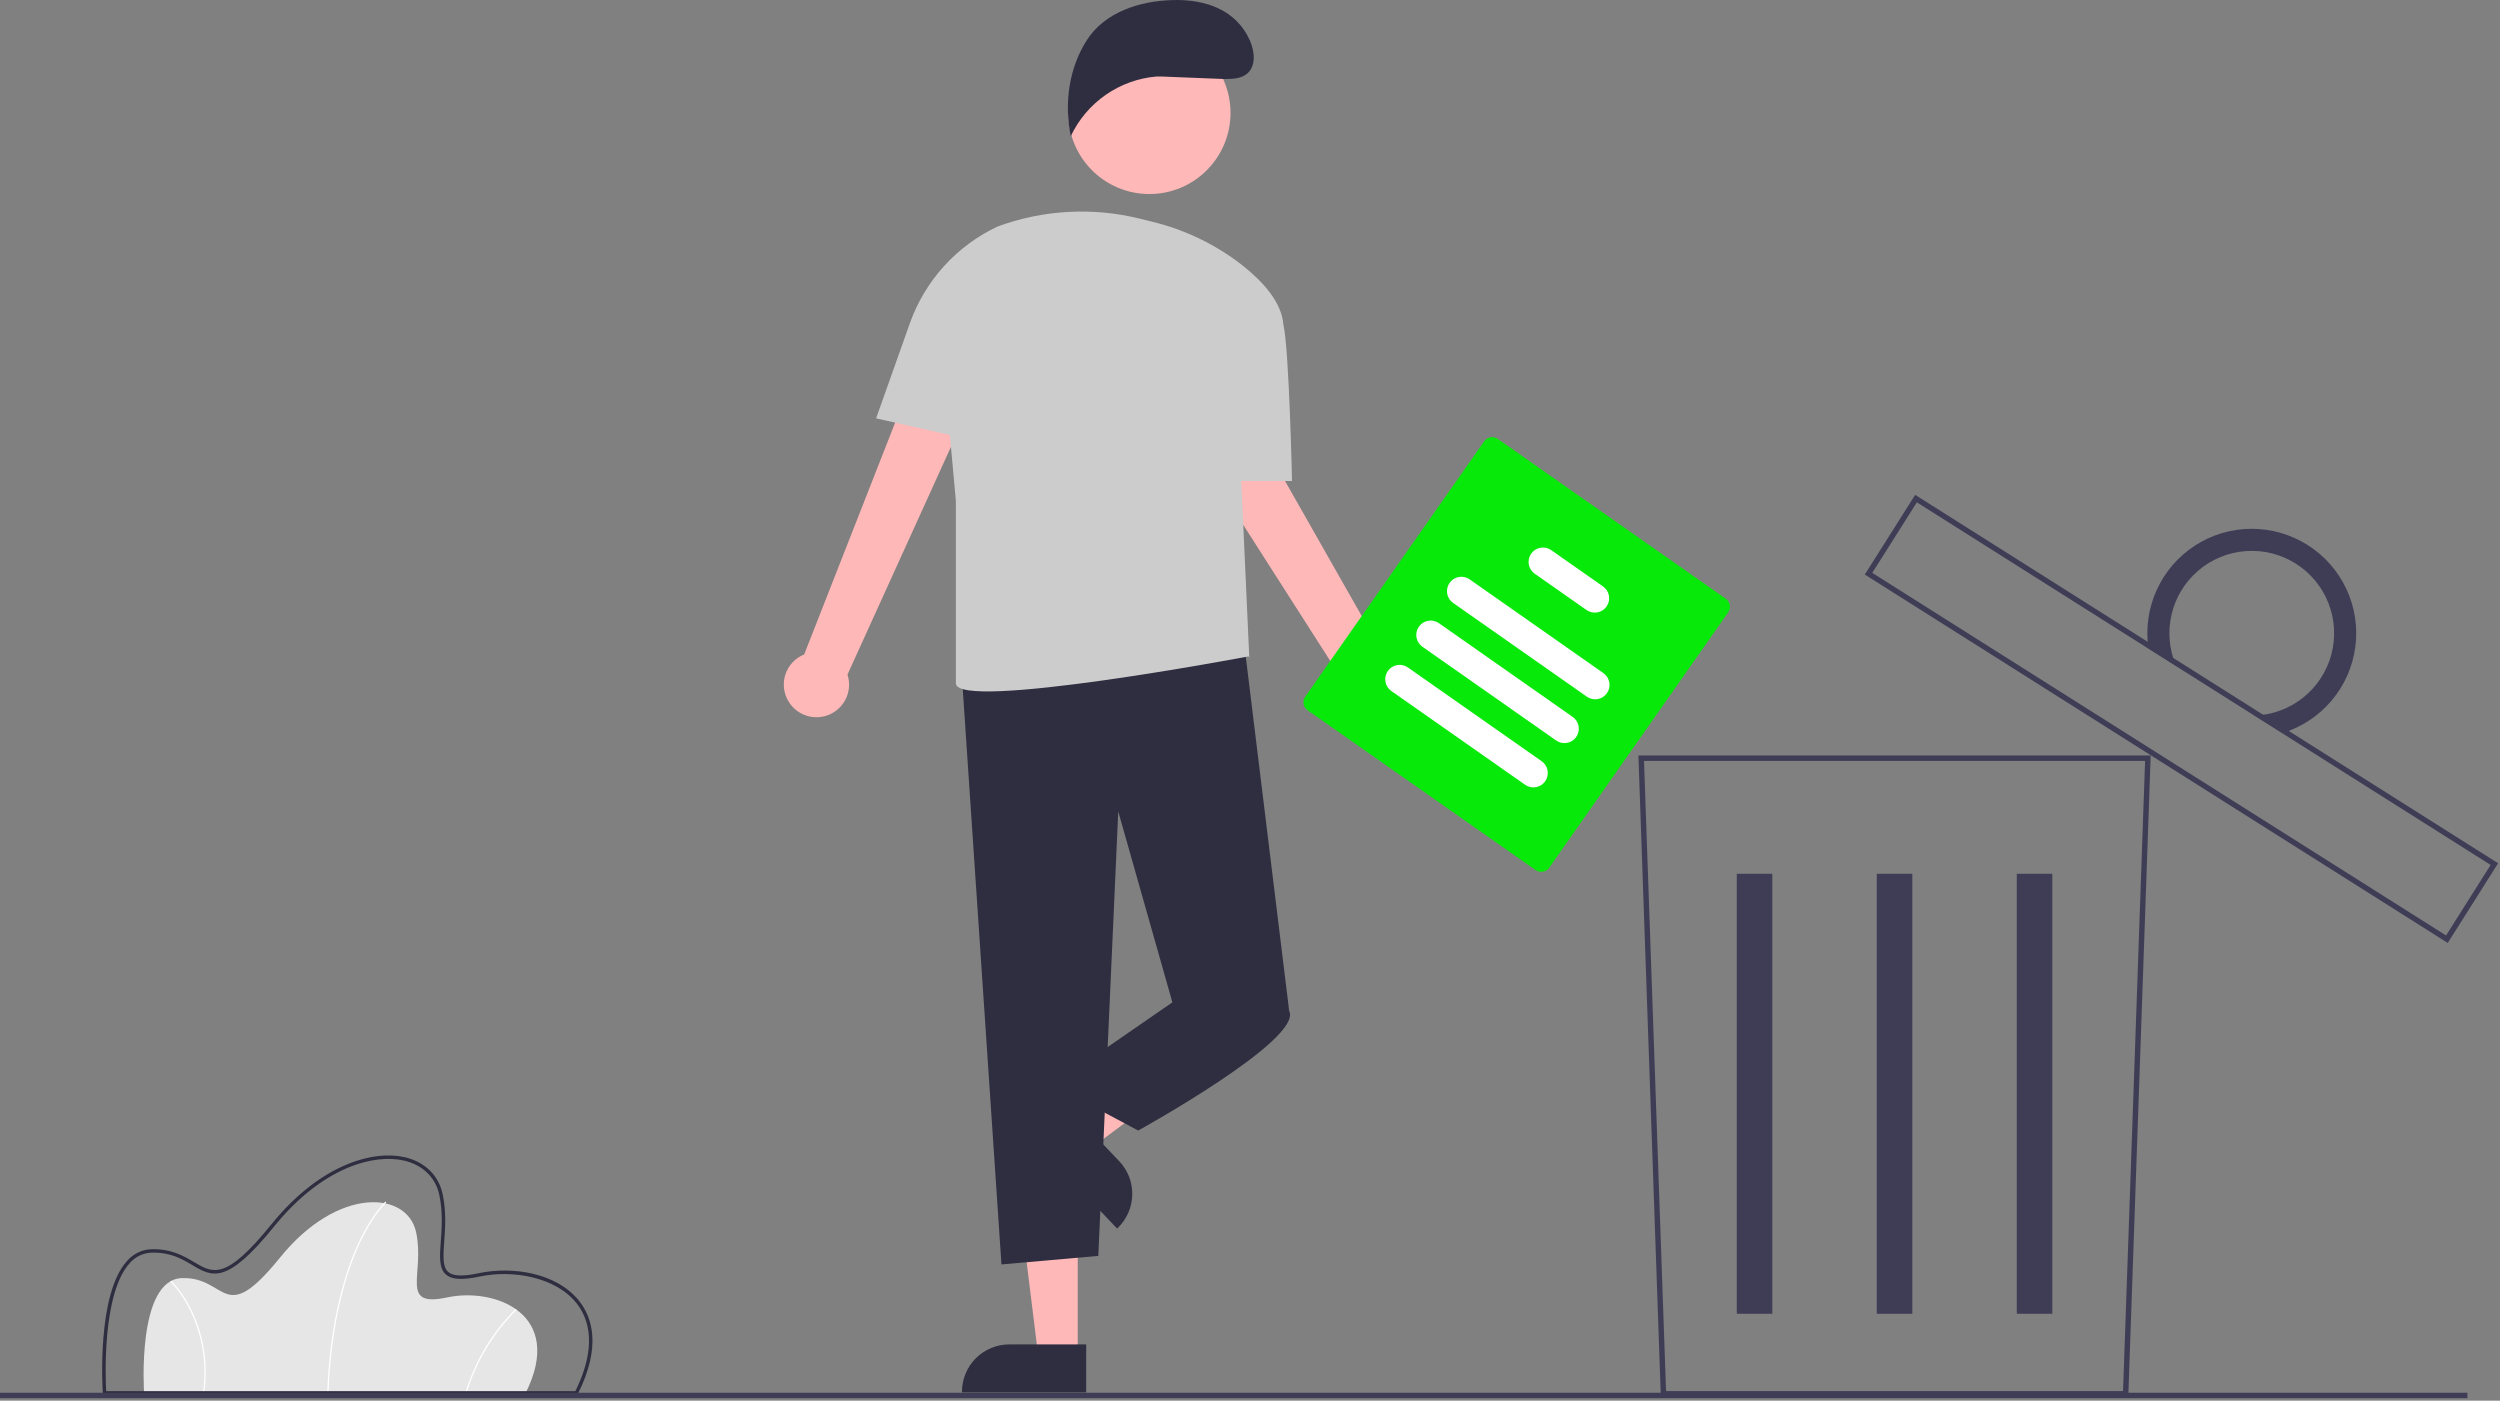 <svg width="921" height="516" viewBox="0 0 921 516" fill="none" xmlns="http://www.w3.org/2000/svg">
<rect x="0" y="0" width="921" height="516" fill="#808080" stroke="none"/>
<g clip-path="url(#clip0_68_97)">
<path d="M193.679 513.126H53.079C53.079 513.126 50.229 471.326 67.091 470.851C83.953 470.376 82.053 489.376 103.191 463.251C124.329 437.126 149.978 438.551 153.303 453.989C156.628 469.427 146.891 481.776 164.703 477.976C182.515 474.176 208.166 484.151 193.679 513.126Z" fill="#E6E6E6"/>
<path d="M121.006 513.136L120.531 513.117C121.638 485.597 127.401 467.917 132.042 457.927C137.08 447.083 141.935 442.693 141.984 442.65L142.3 443.005C142.252 443.048 137.454 447.394 132.456 458.165C127.841 468.109 122.109 485.719 121.006 513.136Z" fill="white"/>
<path d="M171.892 513.192L171.436 513.059C174.972 501.395 181.346 490.791 189.987 482.196L190.306 482.548C181.729 491.083 175.402 501.612 171.892 513.192Z" fill="white"/>
<path d="M75.225 513.158L74.754 513.093C76.287 502.776 74.665 492.235 70.101 482.855C68.23 478.921 65.753 475.305 62.761 472.139L63.09 471.796C66.123 475.001 68.633 478.661 70.531 482.644C75.136 492.11 76.772 502.746 75.225 513.158V513.158Z" fill="white"/>
<path d="M212.76 513.761H37.915L37.875 513.168C37.775 511.695 35.544 476.941 46.805 464.54C47.922 463.229 49.301 462.168 50.854 461.423C52.406 460.678 54.097 460.266 55.818 460.214C63.158 460.005 67.771 462.755 71.492 464.961C78.505 469.121 83.137 471.87 99.982 451.051C118.229 428.498 137.918 423.646 149.236 426.344C156.549 428.088 161.589 433.014 163.064 439.863C164.464 446.348 164.016 452.442 163.658 457.339C163.275 462.578 162.973 466.714 165.125 468.59C166.925 470.155 170.506 470.298 176.406 469.039C188.406 466.479 205.154 468.668 213.559 479.529C218.081 485.372 221.644 495.993 212.936 513.41L212.76 513.761ZM39.108 512.49H211.973C218.462 499.325 218.665 488.203 212.554 480.308C204.843 470.345 188.666 467.723 176.671 470.282C170.26 471.65 166.441 471.424 164.29 469.55C161.659 467.258 161.982 462.84 162.39 457.25C162.742 452.435 163.179 446.441 161.821 440.134C160.453 433.783 155.758 429.209 148.94 427.584C137.983 424.97 118.84 429.76 100.969 451.853C83.435 473.525 78.152 470.393 70.843 466.053C67.076 463.819 62.8 461.286 55.853 461.483C54.304 461.533 52.782 461.907 51.386 462.58C49.989 463.253 48.749 464.211 47.745 465.392C37.627 476.538 38.861 507.791 39.109 512.49H39.108Z" fill="#2F2E41"/>
<path d="M784.06 514.467H611.844L611.811 513.501L603.588 278.322H792.315L784.06 514.467ZM613.776 512.467H782.128L790.245 280.322H605.658L613.776 512.467Z" fill="#3F3D56"/>
<path d="M652.925 321.896H639.826V483.993H652.925V321.896Z" fill="#3F3D56"/>
<path d="M704.501 321.896H691.402V483.993H704.501V321.896Z" fill="#3F3D56"/>
<path d="M756.077 321.896H742.978V483.993H756.077V321.896Z" fill="#3F3D56"/>
<path d="M901.75 347.382L900.904 346.848L686.99 211.665L705.545 182.303L706.391 182.837L920.304 318.02L901.75 347.382ZM689.749 211.043L901.126 344.622L917.544 318.643L706.168 185.062L689.749 211.043Z" fill="#3F3D56"/>
<path d="M850.102 200.77C843.884 196.835 836.668 194.766 829.309 194.809C821.951 194.852 814.76 197.006 808.588 201.013C802.417 205.021 797.525 210.715 794.493 217.42C791.461 224.125 790.416 231.559 791.482 238.84L801.682 245.286C799.119 239.334 798.528 232.717 799.997 226.406C801.466 220.094 804.917 214.418 809.845 210.209C814.772 206 820.918 203.48 827.382 203.017C833.846 202.553 840.288 204.172 845.766 207.635C851.244 211.098 855.469 216.223 857.823 222.261C860.177 228.299 860.536 234.932 858.847 241.188C857.159 247.445 853.512 252.997 848.44 257.031C843.368 261.065 837.138 263.369 830.662 263.607L840.862 270.053C847.897 267.893 854.164 263.761 858.92 258.146C863.677 252.531 866.723 245.67 867.696 238.376C868.67 231.082 867.531 223.662 864.414 216.996C861.297 210.331 856.333 204.699 850.111 200.77H850.102Z" fill="#3F3D56"/>
<path d="M909 513.086H0V515.086H909V513.086Z" fill="#3F3D56"/>
<path d="M397.037 499.44H382.473L375.541 443.266H397.041L397.037 499.44Z" fill="#FEB8B8"/>
<path d="M354.386 512.962H400.157V495.278H371.825C367.2 495.278 362.764 497.115 359.494 500.385C356.224 503.656 354.386 508.092 354.386 512.717V512.717V512.962Z" fill="#2F2E41"/>
<path d="M391.918 412.394L401.964 422.939L447.416 389.212L432.59 373.649L391.918 412.394Z" fill="#FEB8B8"/>
<path d="M412.314 427.771L392.765 407.258L379.961 419.46L411.543 452.599L411.721 452.43C413.379 450.849 414.709 448.958 415.637 446.864C416.564 444.769 417.069 442.513 417.124 440.223C417.179 437.933 416.783 435.655 415.957 433.518C415.132 431.382 413.894 429.429 412.314 427.771V427.771Z" fill="#2F2E41"/>
<path d="M290.548 258.497C289.626 257.014 289.041 255.347 288.833 253.613C288.625 251.88 288.8 250.122 289.345 248.463C289.889 246.804 290.791 245.285 291.987 244.012C293.182 242.739 294.642 241.744 296.263 241.097L353.442 95.37L375.73 108.715L312.212 248.515C313.12 251.312 312.97 254.344 311.791 257.038C310.612 259.732 308.485 261.899 305.815 263.13C303.144 264.36 300.115 264.568 297.301 263.714C294.487 262.86 292.084 261.004 290.548 258.497V258.497Z" fill="#FEB8B8"/>
<path d="M507.58 268.941C505.838 268.817 504.144 268.312 502.618 267.462C501.092 266.612 499.772 265.437 498.749 264.021C497.726 262.605 497.026 260.983 496.699 259.267C496.371 257.551 496.424 255.785 496.853 254.091L412.499 122.222L436.39 112.022L512.226 245.545C515.027 246.451 517.397 248.353 518.888 250.891C520.378 253.428 520.885 256.425 520.312 259.312C519.739 262.199 518.126 264.775 515.779 266.551C513.431 268.327 510.514 269.179 507.58 268.945V268.941Z" fill="#FEB8B8"/>
<path d="M354.005 243.905L368.936 465.818L404.618 462.67L411.964 298.948L431.904 369.262L474.932 372.41L457.901 233.41L354.005 243.905Z" fill="#2F2E41"/>
<path d="M438.201 358.768L431.901 369.263L387.828 399.697L419.312 416.489C419.312 416.489 480.181 382.906 474.934 372.411L438.201 358.768Z" fill="#2F2E41"/>
<path d="M322.759 154.121L335.18 119.121C337.944 111.333 342.224 104.171 347.774 98.048C353.324 91.926 360.033 86.965 367.512 83.453V83.453C384.324 77.259 402.609 76.258 419.996 80.579L424.516 81.702C436.569 84.623 447.862 90.077 457.644 97.702C465.298 103.736 472.184 111.376 472.797 119.594C472.8 119.611 472.805 119.628 472.812 119.645C474.932 128.937 475.981 177.212 475.981 177.212H457.281L460.239 242.279L460 241.808C460 241.808 352.144 262.219 352.144 251.724V184.556L349.933 160.236L322.759 154.121Z" fill="#CCCCCC"/>
<path d="M423.432 71.482C439.939 71.482 453.321 58.1 453.321 41.593C453.321 25.085 439.939 11.704 423.432 11.704C406.925 11.704 393.543 25.085 393.543 41.593C393.543 58.1 406.925 71.482 423.432 71.482Z" fill="#FEB8B8"/>
<path d="M427.909 28.189L451.117 29.119C454.037 29.11 457.225 29.007 459.449 27.119C462.799 24.27 462.238 18.894 460.444 14.878C455.444 3.696 444.291 -0.31 432.044 0.019C419.797 0.348 406.964 4.499 400.369 14.819C393.774 25.139 391.992 38.171 394.476 50.163C397.348 44.065 401.769 38.827 407.298 34.972C412.827 31.117 419.27 28.779 425.984 28.193L427.909 28.189Z" fill="#2F2E41"/>
<path d="M565.723 320.545L481.722 261.672C480.941 261.123 480.41 260.287 480.245 259.347C480.08 258.407 480.294 257.44 480.84 256.657L546.771 162.584C547.32 161.804 548.156 161.273 549.096 161.108C550.036 160.942 551.003 161.156 551.786 161.702L635.787 220.575C636.568 221.124 637.099 221.96 637.264 222.9C637.43 223.84 637.216 224.807 636.669 225.59L570.74 319.66C570.191 320.442 569.355 320.973 568.414 321.139C567.474 321.305 566.506 321.091 565.723 320.545V320.545Z" fill="#07E909"/>
<path d="M584.614 256.664L535.323 222.118C534.753 221.719 534.268 221.211 533.894 220.623C533.52 220.036 533.266 219.381 533.145 218.696C533.024 218.01 533.04 217.307 533.191 216.628C533.342 215.948 533.625 215.305 534.025 214.735C534.424 214.165 534.932 213.679 535.519 213.306C536.107 212.932 536.762 212.678 537.447 212.557C538.133 212.436 538.836 212.452 539.515 212.603C540.195 212.754 540.838 213.037 541.408 213.437L590.698 247.982C591.85 248.789 592.633 250.02 592.877 251.405C593.12 252.789 592.804 254.214 591.997 255.365C591.19 256.516 589.959 257.3 588.574 257.544C587.19 257.787 585.765 257.471 584.614 256.664V256.664Z" fill="white"/>
<path d="M573.302 272.805L524.011 238.259C523.441 237.86 522.954 237.352 522.58 236.765C522.205 236.177 521.95 235.522 521.83 234.836C521.709 234.15 521.724 233.447 521.875 232.767C522.026 232.087 522.309 231.444 522.709 230.873C523.109 230.303 523.617 229.817 524.204 229.443C524.792 229.069 525.448 228.815 526.134 228.695C526.82 228.574 527.523 228.59 528.202 228.742C528.882 228.893 529.526 229.177 530.096 229.578L579.386 264.123C580.536 264.931 581.318 266.161 581.561 267.545C581.804 268.929 581.487 270.353 580.681 271.503C579.875 272.654 578.644 273.437 577.261 273.681C575.877 273.925 574.453 273.61 573.302 272.805V272.805Z" fill="white"/>
<path d="M561.868 289.119L512.577 254.573C512.007 254.174 511.522 253.666 511.148 253.079C510.774 252.492 510.52 251.837 510.399 251.151C510.278 250.465 510.294 249.763 510.445 249.083C510.596 248.404 510.879 247.761 511.279 247.191C511.678 246.621 512.186 246.135 512.773 245.761C513.361 245.387 514.016 245.133 514.701 245.012C515.387 244.892 516.089 244.907 516.769 245.058C517.448 245.209 518.092 245.493 518.662 245.892L567.952 280.438C569.104 281.245 569.887 282.476 570.131 283.86C570.374 285.245 570.058 286.669 569.251 287.821C568.444 288.972 567.213 289.755 565.828 289.999C564.444 290.242 563.019 289.926 561.868 289.119V289.119Z" fill="white"/>
<path d="M584.476 224.734L565.384 211.353C564.814 210.954 564.327 210.446 563.953 209.859C563.578 209.272 563.324 208.616 563.203 207.93C563.082 207.244 563.097 206.541 563.248 205.861C563.399 205.182 563.682 204.538 564.082 203.968C564.482 203.397 564.99 202.911 565.578 202.538C566.165 202.164 566.821 201.909 567.507 201.789C568.193 201.669 568.896 201.685 569.576 201.836C570.255 201.988 570.899 202.272 571.469 202.672L590.56 216.052C591.712 216.859 592.495 218.09 592.739 219.475C592.982 220.859 592.666 222.284 591.859 223.435C591.052 224.586 589.821 225.37 588.436 225.614C587.052 225.857 585.627 225.541 584.476 224.734V224.734Z" fill="white"/>
</g>
<defs>
<clipPath id="clip0_68_97">
<rect width="920.304" height="515.087" fill="white"/>
</clipPath>
</defs>
</svg>
